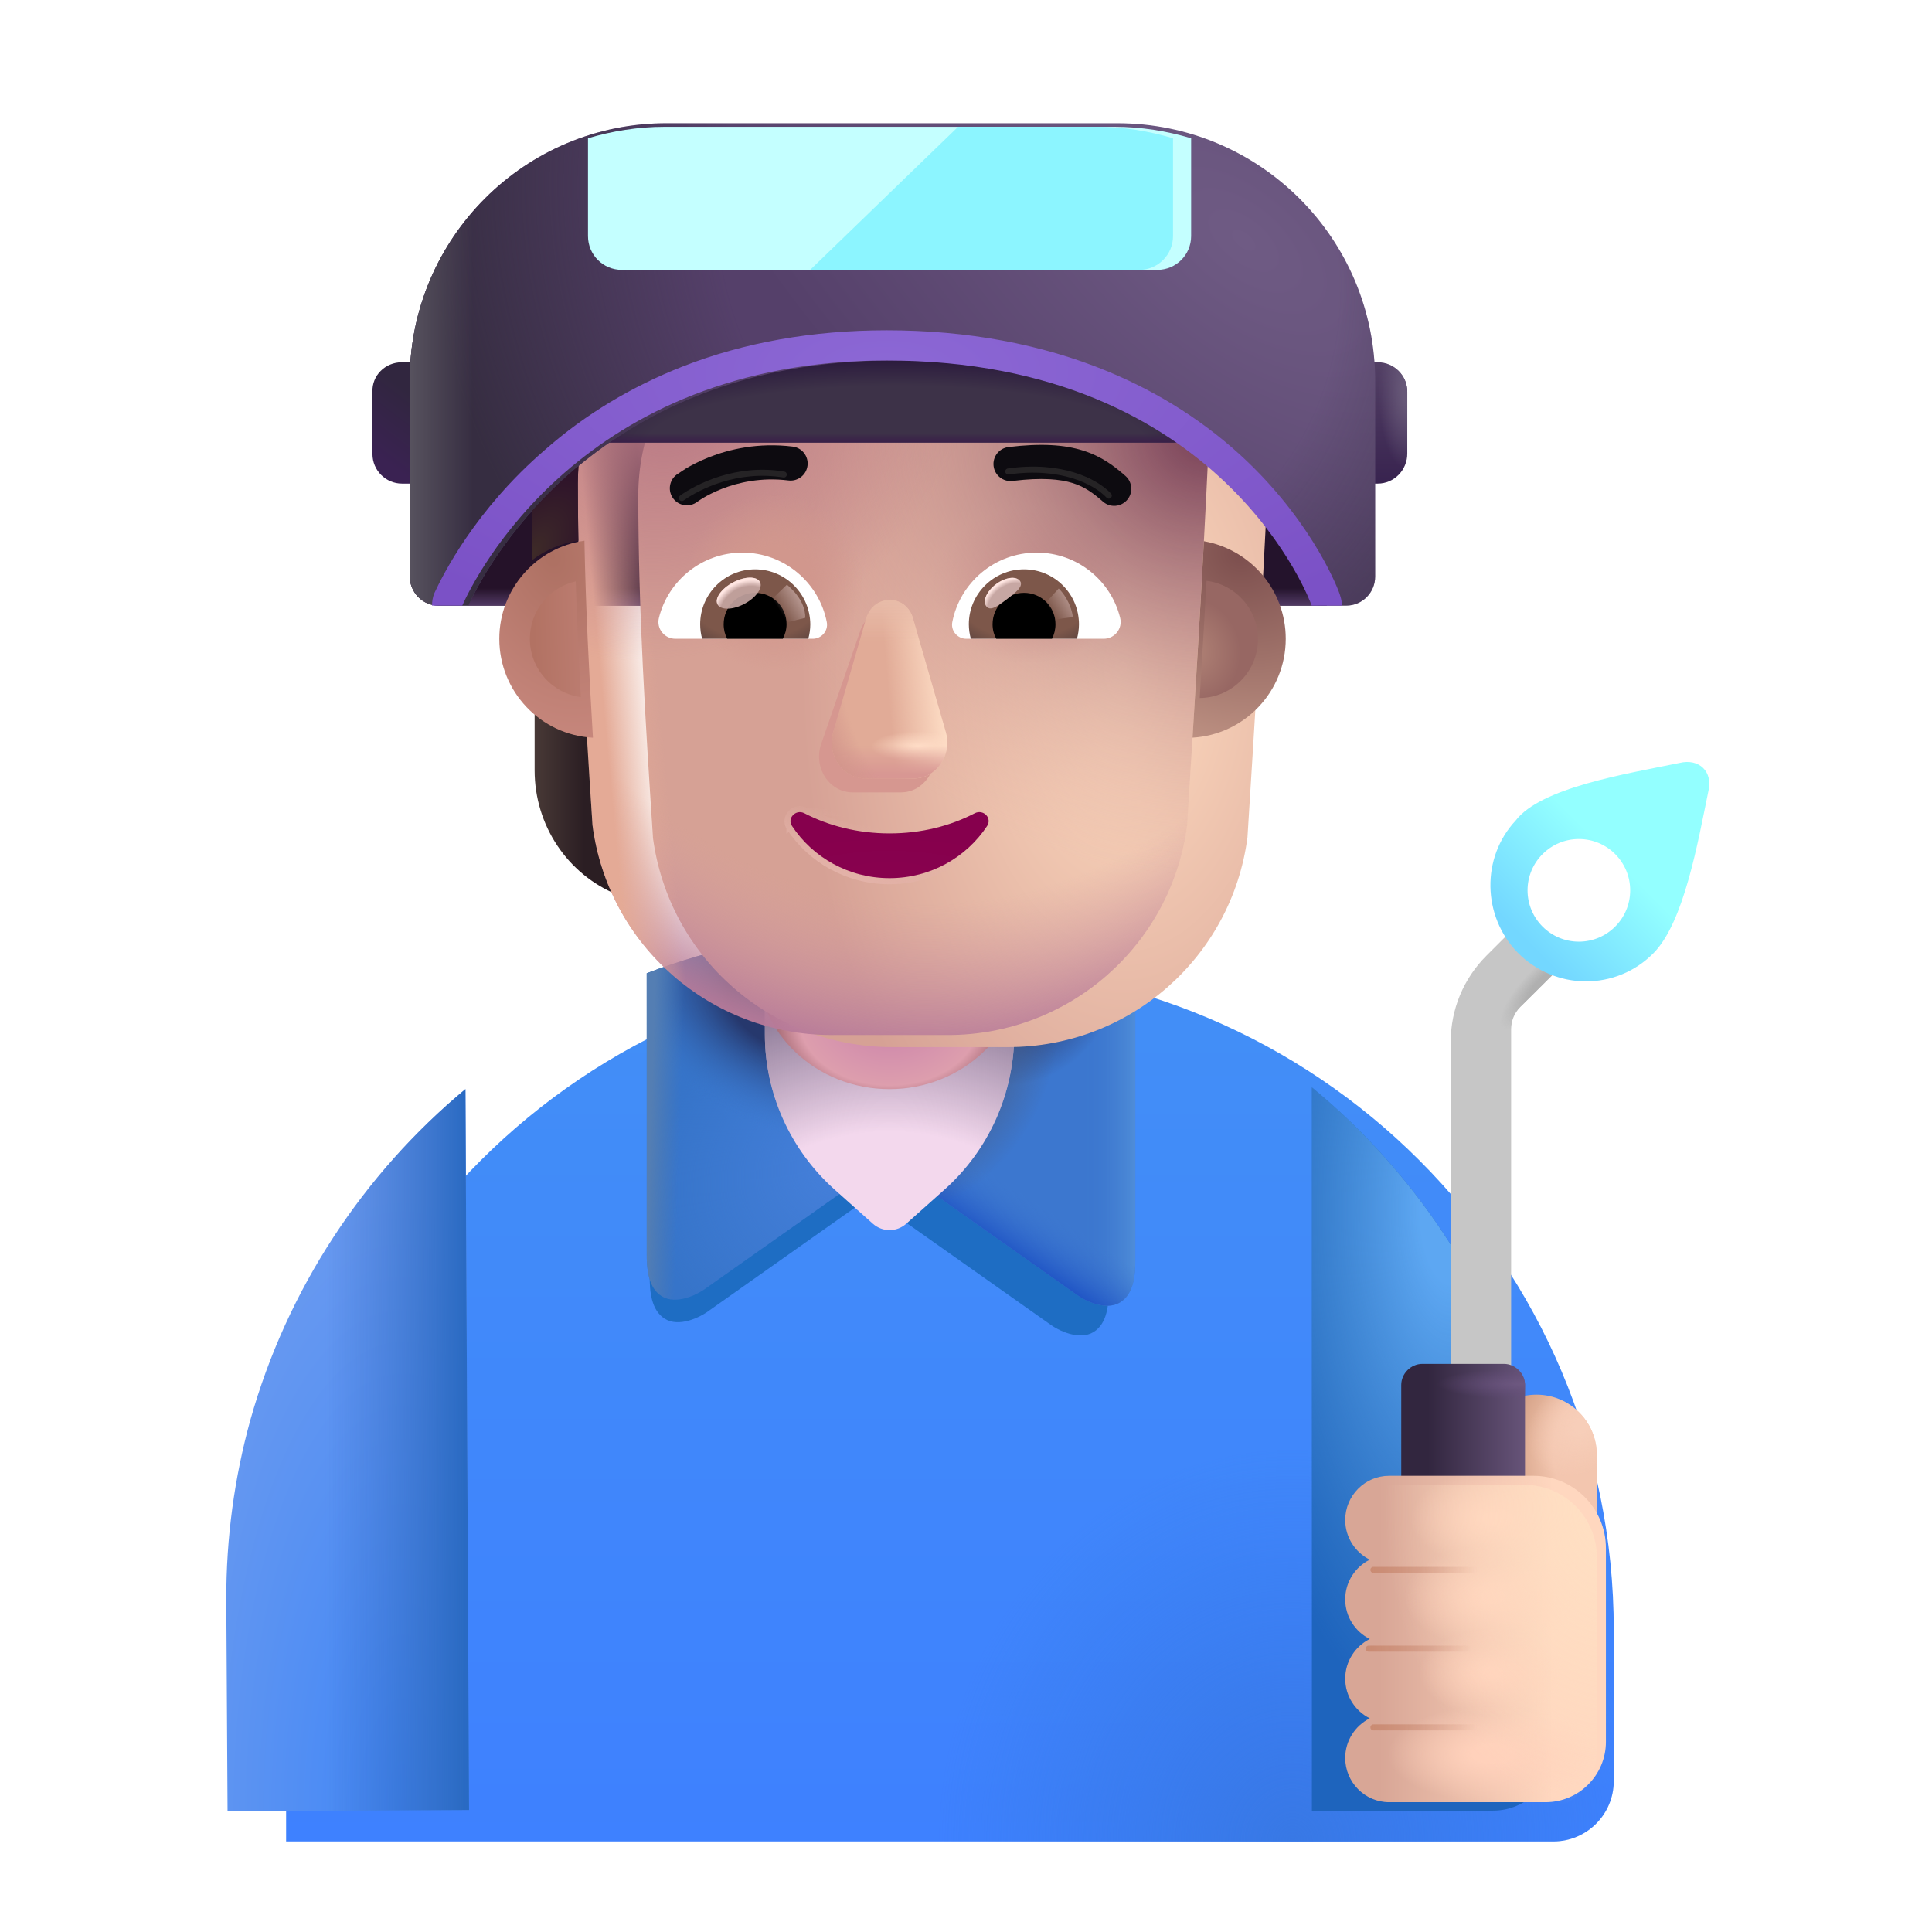 <svg fill="none" height="32" viewBox="0 0 32 32" width="32" xmlns="http://www.w3.org/2000/svg" xmlns:xlink="http://www.w3.org/1999/xlink"><filter id="a" color-interpolation-filters="sRGB" filterUnits="userSpaceOnUse" height="15" width="22.99" x="3.739" y="15.5"><feFlood flood-opacity="0" result="BackgroundImageFix"/><feBlend in="SourceGraphic" in2="BackgroundImageFix" mode="normal" result="shape"/><feColorMatrix in="SourceAlpha" result="hardAlpha" type="matrix" values="0 0 0 0 0 0 0 0 0 0 0 0 0 0 0 0 0 0 127 0"/><feOffset dx="1" dy=".5"/><feGaussianBlur stdDeviation="1"/><feComposite in2="hardAlpha" k2="-1" k3="1" operator="arithmetic"/><feColorMatrix type="matrix" values="0 0 0 0 0.212 0 0 0 0 0.431 0 0 0 0 0.631 0 0 0 1 0"/><feBlend in2="shape" mode="normal" result="effect1_innerShadow_4002_2032"/></filter><filter id="b" color-interpolation-filters="sRGB" filterUnits="userSpaceOnUse" height="8.119" width="5.492" x="9.76" y="14.781"><feFlood flood-opacity="0" result="BackgroundImageFix"/><feBlend in="SourceGraphic" in2="BackgroundImageFix" mode="normal" result="shape"/><feGaussianBlur result="effect1_foregroundBlur_4002_2032" stdDeviation=".5"/></filter><filter id="c" color-interpolation-filters="sRGB" filterUnits="userSpaceOnUse" height="8.113" width="5.492" x="13.872" y="15.006"><feFlood flood-opacity="0" result="BackgroundImageFix"/><feBlend in="SourceGraphic" in2="BackgroundImageFix" mode="normal" result="shape"/><feGaussianBlur result="effect1_foregroundBlur_4002_2032" stdDeviation=".5"/></filter><filter id="d" color-interpolation-filters="sRGB" filterUnits="userSpaceOnUse" height="6.219" width="3.592" x="10.712" y="15.408"><feFlood flood-opacity="0" result="BackgroundImageFix"/><feBlend in="SourceGraphic" in2="BackgroundImageFix" mode="normal" result="shape"/><feColorMatrix in="SourceAlpha" result="hardAlpha" type="matrix" values="0 0 0 0 0 0 0 0 0 0 0 0 0 0 0 0 0 0 127 0"/><feOffset dx="-.1" dy="-.1"/><feGaussianBlur stdDeviation=".15"/><feComposite in2="hardAlpha" k2="-1" k3="1" operator="arithmetic"/><feColorMatrix type="matrix" values="0 0 0 0 0.137 0 0 0 0 0.337 0 0 0 0 0.812 0 0 0 1 0"/><feBlend in2="shape" mode="normal" result="effect1_innerShadow_4002_2032"/></filter><filter id="e" color-interpolation-filters="sRGB" filterUnits="userSpaceOnUse" height="8.58" width="3.02" x="23.729" y="14.21"><feFlood flood-opacity="0" result="BackgroundImageFix"/><feBlend in="SourceGraphic" in2="BackgroundImageFix" mode="normal" result="shape"/><feColorMatrix in="SourceAlpha" result="hardAlpha" type="matrix" values="0 0 0 0 0 0 0 0 0 0 0 0 0 0 0 0 0 0 127 0"/><feOffset dx=".3" dy=".2"/><feGaussianBlur stdDeviation=".375"/><feComposite in2="hardAlpha" k2="-1" k3="1" operator="arithmetic"/><feColorMatrix type="matrix" values="0 0 0 0 0.506 0 0 0 0 0.502 0 0 0 0 0.529 0 0 0 1 0"/><feBlend in2="shape" mode="normal" result="effect1_innerShadow_4002_2032"/></filter><filter id="f" color-interpolation-filters="sRGB" filterUnits="userSpaceOnUse" height="3.685" width="3.675" x="24.636" y="12.621"><feFlood flood-opacity="0" result="BackgroundImageFix"/><feBlend in="SourceGraphic" in2="BackgroundImageFix" mode="normal" result="shape"/><feColorMatrix in="SourceAlpha" result="hardAlpha" type="matrix" values="0 0 0 0 0 0 0 0 0 0 0 0 0 0 0 0 0 0 127 0"/><feOffset dx=".05" dy="-.05"/><feGaussianBlur stdDeviation=".05"/><feComposite in2="hardAlpha" k2="-1" k3="1" operator="arithmetic"/><feColorMatrix type="matrix" values="0 0 0 0 0.447 0 0 0 0 0.871 0 0 0 0 1 0 0 0 1 0"/><feBlend in2="shape" mode="normal" result="effect1_innerShadow_4002_2032"/></filter><filter id="g" color-interpolation-filters="sRGB" filterUnits="userSpaceOnUse" height="5.556" width="4.468" x="22.131" y="24.444"><feFlood flood-opacity="0" result="BackgroundImageFix"/><feBlend in="SourceGraphic" in2="BackgroundImageFix" mode="normal" result="shape"/><feColorMatrix in="SourceAlpha" result="hardAlpha" type="matrix" values="0 0 0 0 0 0 0 0 0 0 0 0 0 0 0 0 0 0 127 0"/><feOffset dx=".15" dy="-.15"/><feGaussianBlur stdDeviation=".5"/><feComposite in2="hardAlpha" k2="-1" k3="1" operator="arithmetic"/><feColorMatrix type="matrix" values="0 0 0 0 0.729 0 0 0 0 0.51 0 0 0 0 0.604 0 0 0 1 0"/><feBlend in2="shape" mode="normal" result="effect1_innerShadow_4002_2032"/></filter><filter id="h" color-interpolation-filters="sRGB" filterUnits="userSpaceOnUse" height=".3" width="2.097" x="22.598" y="25.852"><feFlood flood-opacity="0" result="BackgroundImageFix"/><feBlend in="SourceGraphic" in2="BackgroundImageFix" mode="normal" result="shape"/><feGaussianBlur result="effect1_foregroundBlur_4002_2032" stdDeviation=".05"/></filter><filter id="i" color-interpolation-filters="sRGB" filterUnits="userSpaceOnUse" height=".3" width="2.097" x="22.52" y="27.157"><feFlood flood-opacity="0" result="BackgroundImageFix"/><feBlend in="SourceGraphic" in2="BackgroundImageFix" mode="normal" result="shape"/><feGaussianBlur result="effect1_foregroundBlur_4002_2032" stdDeviation=".05"/></filter><filter id="j" color-interpolation-filters="sRGB" filterUnits="userSpaceOnUse" height=".3" width="2.097" x="22.598" y="28.461"><feFlood flood-opacity="0" result="BackgroundImageFix"/><feBlend in="SourceGraphic" in2="BackgroundImageFix" mode="normal" result="shape"/><feGaussianBlur result="effect1_foregroundBlur_4002_2032" stdDeviation=".05"/></filter><filter id="k" color-interpolation-filters="sRGB" filterUnits="userSpaceOnUse" height="12.784" width="11.421" x="9.571" y="4.559"><feFlood flood-opacity="0" result="BackgroundImageFix"/><feBlend in="SourceGraphic" in2="BackgroundImageFix" mode="normal" result="shape"/><feColorMatrix in="SourceAlpha" result="hardAlpha" type="matrix" values="0 0 0 0 0 0 0 0 0 0 0 0 0 0 0 0 0 0 127 0"/><feOffset dx="1"/><feGaussianBlur stdDeviation=".7"/><feComposite in2="hardAlpha" k2="-1" k3="1" operator="arithmetic"/><feColorMatrix type="matrix" values="0 0 0 0 0.914 0 0 0 0 0.686 0 0 0 0 0.592 0 0 0 1 0"/><feBlend in2="shape" mode="normal" result="effect1_innerShadow_4002_2032"/><feColorMatrix in="SourceAlpha" result="hardAlpha" type="matrix" values="0 0 0 0 0 0 0 0 0 0 0 0 0 0 0 0 0 0 127 0"/><feOffset dy=".2"/><feGaussianBlur stdDeviation=".375"/><feComposite in2="hardAlpha" k2="-1" k3="1" operator="arithmetic"/><feColorMatrix type="matrix" values="0 0 0 0 0.78 0 0 0 0 0.569 0 0 0 0 0.486 0 0 0 1 0"/><feBlend in2="effect1_innerShadow_4002_2032" mode="normal" result="effect2_innerShadow_4002_2032"/></filter><filter id="l" color-interpolation-filters="sRGB" filterUnits="userSpaceOnUse" height="4.957" width="3.914" x="12.565" y="9.167"><feFlood flood-opacity="0" result="BackgroundImageFix"/><feBlend in="SourceGraphic" in2="BackgroundImageFix" mode="normal" result="shape"/><feGaussianBlur result="effect1_foregroundBlur_4002_2032" stdDeviation=".5"/></filter><filter id="m" color-interpolation-filters="sRGB" filterUnits="userSpaceOnUse" height="3.357" width="2.314" x="13.577" y="9.737"><feFlood flood-opacity="0" result="BackgroundImageFix"/><feBlend in="SourceGraphic" in2="BackgroundImageFix" mode="normal" result="shape"/><feGaussianBlur result="effect1_foregroundBlur_4002_2032" stdDeviation=".1"/></filter><filter id="n" color-interpolation-filters="sRGB" filterUnits="userSpaceOnUse" height="1.494" width="3.682" x="12.893" y="13.251"><feFlood flood-opacity="0" result="BackgroundImageFix"/><feBlend in="SourceGraphic" in2="BackgroundImageFix" mode="normal" result="shape"/><feGaussianBlur result="effect1_foregroundBlur_4002_2032" stdDeviation=".05"/></filter><filter id="o" color-interpolation-filters="sRGB" filterUnits="userSpaceOnUse" height="1.21" width="2.383" x="16.354" y="7.368"><feFlood flood-opacity="0" result="BackgroundImageFix"/><feBlend in="SourceGraphic" in2="BackgroundImageFix" mode="normal" result="shape"/><feColorMatrix in="SourceAlpha" result="hardAlpha" type="matrix" values="0 0 0 0 0 0 0 0 0 0 0 0 0 0 0 0 0 0 127 0"/><feOffset dx=".1" dy="-.2"/><feGaussianBlur stdDeviation=".125"/><feComposite in2="hardAlpha" k2="-1" k3="1" operator="arithmetic"/><feColorMatrix type="matrix" values="0 0 0 0 0.114 0 0 0 0 0.078 0 0 0 0 0.094 0 0 0 1 0"/><feBlend in2="shape" mode="normal" result="effect1_innerShadow_4002_2032"/></filter><filter id="p" color-interpolation-filters="sRGB" filterUnits="userSpaceOnUse" height="1.195" width="2.383" x="10.994" y="7.376"><feFlood flood-opacity="0" result="BackgroundImageFix"/><feBlend in="SourceGraphic" in2="BackgroundImageFix" mode="normal" result="shape"/><feColorMatrix in="SourceAlpha" result="hardAlpha" type="matrix" values="0 0 0 0 0 0 0 0 0 0 0 0 0 0 0 0 0 0 127 0"/><feOffset dx=".1" dy="-.2"/><feGaussianBlur stdDeviation=".125"/><feComposite in2="hardAlpha" k2="-1" k3="1" operator="arithmetic"/><feColorMatrix type="matrix" values="0 0 0 0 0.114 0 0 0 0 0.078 0 0 0 0 0.094 0 0 0 1 0"/><feBlend in2="shape" mode="normal" result="effect1_innerShadow_4002_2032"/></filter><filter id="q" color-interpolation-filters="sRGB" filterUnits="userSpaceOnUse" height=".706" width=".798" x="16.212" y="9.47"><feFlood flood-opacity="0" result="BackgroundImageFix"/><feBlend in="SourceGraphic" in2="BackgroundImageFix" mode="normal" result="shape"/><feGaussianBlur result="effect1_foregroundBlur_4002_2032" stdDeviation=".05"/></filter><filter id="r" color-interpolation-filters="sRGB" filterUnits="userSpaceOnUse" height=".923" width=".901" x="17.07" y="9.549"><feFlood flood-opacity="0" result="BackgroundImageFix"/><feBlend in="SourceGraphic" in2="BackgroundImageFix" mode="normal" result="shape"/><feGaussianBlur result="effect1_foregroundBlur_4002_2032" stdDeviation=".1"/></filter><filter id="s" color-interpolation-filters="sRGB" filterUnits="userSpaceOnUse" height="1.053" width=".998" x="12.54" y="9.484"><feFlood flood-opacity="0" result="BackgroundImageFix"/><feBlend in="SourceGraphic" in2="BackgroundImageFix" mode="normal" result="shape"/><feGaussianBlur result="effect1_foregroundBlur_4002_2032" stdDeviation=".1"/></filter><filter id="t" color-interpolation-filters="sRGB" filterUnits="userSpaceOnUse" height=".714" width=".927" x="11.769" y="9.462"><feFlood flood-opacity="0" result="BackgroundImageFix"/><feBlend in="SourceGraphic" in2="BackgroundImageFix" mode="normal" result="shape"/><feGaussianBlur result="effect1_foregroundBlur_4002_2032" stdDeviation=".05"/></filter><filter id="u" color-interpolation-filters="sRGB" filterUnits="userSpaceOnUse" height="3.263" width="1.651" x="8.171" y="8.956"><feFlood flood-opacity="0" result="BackgroundImageFix"/><feBlend in="SourceGraphic" in2="BackgroundImageFix" mode="normal" result="shape"/><feColorMatrix in="SourceAlpha" result="hardAlpha" type="matrix" values="0 0 0 0 0 0 0 0 0 0 0 0 0 0 0 0 0 0 127 0"/><feOffset dx=".1"/><feGaussianBlur stdDeviation=".1"/><feComposite in2="hardAlpha" k2="-1" k3="1" operator="arithmetic"/><feColorMatrix type="matrix" values="0 0 0 0 0.855 0 0 0 0 0.639 0 0 0 0 0.576 0 0 0 1 0"/><feBlend in2="shape" mode="normal" result="effect1_innerShadow_4002_2032"/></filter><filter id="v" color-interpolation-filters="sRGB" filterUnits="userSpaceOnUse" height="2.416" width="1.345" x="8.526" y="9.379"><feFlood flood-opacity="0" result="BackgroundImageFix"/><feBlend in="SourceGraphic" in2="BackgroundImageFix" mode="normal" result="shape"/><feGaussianBlur result="effect1_foregroundBlur_4002_2032" stdDeviation=".125"/></filter><filter id="w" color-interpolation-filters="sRGB" filterUnits="userSpaceOnUse" height="2.441" width="1.465" x="19.621" y="9.371"><feFlood flood-opacity="0" result="BackgroundImageFix"/><feBlend in="SourceGraphic" in2="BackgroundImageFix" mode="normal" result="shape"/><feGaussianBlur result="effect1_foregroundBlur_4002_2032" stdDeviation=".125"/></filter><filter id="x" color-interpolation-filters="sRGB" filterUnits="userSpaceOnUse" height=".818" width="2.088" x="11.094" y="7.631"><feFlood flood-opacity="0" result="BackgroundImageFix"/><feBlend in="SourceGraphic" in2="BackgroundImageFix" mode="normal" result="shape"/><feGaussianBlur result="effect1_foregroundBlur_4002_2032" stdDeviation=".075"/></filter><filter id="y" color-interpolation-filters="sRGB" filterUnits="userSpaceOnUse" height=".83" width="2.065" x="16.499" y="7.579"><feFlood flood-opacity="0" result="BackgroundImageFix"/><feBlend in="SourceGraphic" in2="BackgroundImageFix" mode="normal" result="shape"/><feGaussianBlur result="effect1_foregroundBlur_4002_2032" stdDeviation=".075"/></filter><filter id="z" color-interpolation-filters="sRGB" filterUnits="userSpaceOnUse" height="4.76" width="15.17" x="7.155" y="5.371"><feFlood flood-opacity="0" result="BackgroundImageFix"/><feBlend in="SourceGraphic" in2="BackgroundImageFix" mode="normal" result="shape"/><feColorMatrix in="SourceAlpha" result="hardAlpha" type="matrix" values="0 0 0 0 0 0 0 0 0 0 0 0 0 0 0 0 0 0 127 0"/><feOffset dx="-.1" dy=".1"/><feGaussianBlur stdDeviation=".125"/><feComposite in2="hardAlpha" k2="-1" k3="1" operator="arithmetic"/><feColorMatrix type="matrix" values="0 0 0 0 0.588 0 0 0 0 0.475 0 0 0 0 0.827 0 0 0 1 0"/><feBlend in2="shape" mode="normal" result="effect1_innerShadow_4002_2032"/><feColorMatrix in="SourceAlpha" result="hardAlpha" type="matrix" values="0 0 0 0 0 0 0 0 0 0 0 0 0 0 0 0 0 0 127 0"/><feOffset dy="-.1"/><feGaussianBlur stdDeviation=".125"/><feComposite in2="hardAlpha" k2="-1" k3="1" operator="arithmetic"/><feColorMatrix type="matrix" values="0 0 0 0 0.424 0 0 0 0 0.329 0 0 0 0 0.627 0 0 0 1 0"/><feBlend in2="effect1_innerShadow_4002_2032" mode="normal" result="effect2_innerShadow_4002_2032"/></filter><filter id="A" color-interpolation-filters="sRGB" filterUnits="userSpaceOnUse" height="2.47" width="9.99" x="9.739" y="2"><feFlood flood-opacity="0" result="BackgroundImageFix"/><feBlend in="SourceGraphic" in2="BackgroundImageFix" mode="normal" result="shape"/><feColorMatrix in="SourceAlpha" result="hardAlpha" type="matrix" values="0 0 0 0 0 0 0 0 0 0 0 0 0 0 0 0 0 0 127 0"/><feOffset dy=".1"/><feGaussianBlur stdDeviation=".375"/><feComposite in2="hardAlpha" k2="-1" k3="1" operator="arithmetic"/><feColorMatrix type="matrix" values="0 0 0 0 0.671 0 0 0 0 0.843 0 0 0 0 0.835 0 0 0 1 0"/><feBlend in2="shape" mode="normal" result="effect1_innerShadow_4002_2032"/></filter><filter id="B" color-interpolation-filters="sRGB" filterUnits="userSpaceOnUse" height="2.47" width="6.31" x="13.419" y="2"><feFlood flood-opacity="0" result="BackgroundImageFix"/><feBlend in="SourceGraphic" in2="BackgroundImageFix" mode="normal" result="shape"/><feColorMatrix in="SourceAlpha" result="hardAlpha" type="matrix" values="0 0 0 0 0 0 0 0 0 0 0 0 0 0 0 0 0 0 127 0"/><feOffset dx="-.3" dy=".1"/><feGaussianBlur stdDeviation=".375"/><feComposite in2="hardAlpha" k2="-1" k3="1" operator="arithmetic"/><feColorMatrix type="matrix" values="0 0 0 0 0.553 0 0 0 0 0.89 0 0 0 0 0.925 0 0 0 1 0"/><feBlend in2="shape" mode="normal" result="effect1_innerShadow_4002_2032"/></filter><linearGradient id="C" gradientUnits="userSpaceOnUse" x1="6.356" x2="7.059" y1="7.633" y2="6.703"><stop offset="0" stop-color="#3a2252"/><stop offset="1" stop-color="#31263f"/></linearGradient><linearGradient id="D" gradientUnits="userSpaceOnUse" x1="22.462" x2="22.462" y1="6" y2="8.01"><stop offset="0" stop-color="#534065"/><stop offset="1" stop-color="#38234f"/></linearGradient><radialGradient id="E" cx="0" cy="0" gradientTransform="matrix(0 1.312 -.477 0 23.309 6.469)" gradientUnits="userSpaceOnUse" r="1"><stop offset=".167" stop-color="#675878"/><stop offset="1" stop-color="#675878" stop-opacity="0"/></radialGradient><linearGradient id="F" gradientUnits="userSpaceOnUse" x1="14.735" x2="14.735" y1="16.438" y2="30.563"><stop offset="0" stop-color="#428ef7"/><stop offset="1" stop-color="#3e80ff"/></linearGradient><radialGradient id="G" cx="0" cy="0" gradientTransform="matrix(0 -6.5 5.875 0 20.418 30)" gradientUnits="userSpaceOnUse" r="1"><stop offset="0" stop-color="#3878e5"/><stop offset="1" stop-color="#3578e5" stop-opacity="0"/></radialGradient><radialGradient id="H" cx="0" cy="0" gradientTransform="matrix(-2.591 2.368 -1.925 -2.106 14.136 19.259)" gradientUnits="userSpaceOnUse" r="1"><stop offset="0" stop-color="#4680db"/><stop offset="1" stop-color="#4680db" stop-opacity="0"/></radialGradient><radialGradient id="I" cx="0" cy="0" gradientTransform="matrix(-.875 1.724 -2.878 -1.461 13.106 16.844)" gradientUnits="userSpaceOnUse" r="1"><stop offset=".316" stop-color="#26386d"/><stop offset="1" stop-color="#3877cc" stop-opacity="0"/></radialGradient><linearGradient id="J" gradientUnits="userSpaceOnUse" x1="10.637" x2="11.379" y1="18.219" y2="18.242"><stop offset=".344" stop-color="#547eb3"/><stop offset="1" stop-color="#4d79b0" stop-opacity="0"/></linearGradient><linearGradient id="K" gradientUnits="userSpaceOnUse" x1="18.805" x2="18.012" y1="18.937" y2="18.937"><stop offset="0" stop-color="#4f8dd8"/><stop offset="1" stop-color="#3d78d0" stop-opacity="0"/></linearGradient><linearGradient id="L" gradientUnits="userSpaceOnUse" x1="16.746" x2="17.254" y1="20.766" y2="19.984"><stop offset="0" stop-color="#1f54c5"/><stop offset="1" stop-color="#3d78d0" stop-opacity="0"/></linearGradient><radialGradient id="M" cx="0" cy="0" gradientTransform="matrix(0 1.944 -1.86 0 16.66 16.037)" gradientUnits="userSpaceOnUse" r="1"><stop offset=".368" stop-color="#2a3765"/><stop offset="1" stop-color="#2a3765" stop-opacity="0"/></radialGradient><radialGradient id="N" cx="0" cy="0" gradientTransform="matrix(-.947 2.475 -1.659 -.635 15.664 17.448)" gradientUnits="userSpaceOnUse" r="1"><stop offset=".307" stop-color="#465e8a"/><stop offset="1" stop-color="#465e8a" stop-opacity="0"/></radialGradient><linearGradient id="O" gradientUnits="userSpaceOnUse" x1="8.242" x2="21.651" y1="9.948" y2="9.948"><stop offset=".006" stop-color="#251229"/><stop offset="1" stop-color="#24132c"/></linearGradient><linearGradient id="P" gradientUnits="userSpaceOnUse" x1="17.985" x2="17.985" y1="10.031" y2="9.742"><stop offset="0" stop-color="#513a64"/><stop offset="1" stop-color="#513a64" stop-opacity="0"/></linearGradient><radialGradient id="Q" cx="0" cy="0" gradientTransform="matrix(0 -10.188 3.938 0 6.668 30)" gradientUnits="userSpaceOnUse" r="1"><stop offset="0" stop-color="#4086f6"/><stop offset="1" stop-color="#6899f0"/></radialGradient><linearGradient id="R" gradientUnits="userSpaceOnUse" x1="7.769" x2="5.387" y1="27.844" y2="27.844"><stop offset="0" stop-color="#2869c1"/><stop offset="1" stop-color="#3e6fc6" stop-opacity="0"/></linearGradient><radialGradient id="S" cx="0" cy="0" gradientTransform="matrix(0 8.625 -3.703 0 24.043 20.062)" gradientUnits="userSpaceOnUse" r="1"><stop offset=".141" stop-color="#5da7f2"/><stop offset="1" stop-color="#4f94d3" stop-opacity="0"/></radialGradient><radialGradient id="T" cx="0" cy="0" gradientTransform="matrix(0 -5.766 6.853 0 14.734 21.438)" gradientUnits="userSpaceOnUse" r="1"><stop offset=".469" stop-color="#655676" stop-opacity="0"/><stop offset="1" stop-color="#655676"/></radialGradient><radialGradient id="U" cx="0" cy="0" gradientTransform="matrix(0 1.556 -2.112 0 14.734 16.875)" gradientUnits="userSpaceOnUse" r="1"><stop offset=".181" stop-color="#cf89ac"/><stop offset=".707" stop-color="#dd9ead"/><stop offset="1" stop-color="#8d535a"/></radialGradient><radialGradient id="V" cx="0" cy="0" gradientTransform="matrix(-2.208 1.057 -1.037 -2.166 27.004 24.057)" gradientUnits="userSpaceOnUse" r="1"><stop offset=".524" stop-color="#f3c6af"/><stop offset=".956" stop-color="#c79175"/></radialGradient><radialGradient id="W" cx="0" cy="0" gradientTransform="matrix(.788 -.6 .46 .604 26.205 23.598)" gradientUnits="userSpaceOnUse" r="1"><stop offset=".132" stop-color="#f7ceb9"/><stop offset="1" stop-color="#f7ceb9" stop-opacity="0"/></radialGradient><radialGradient id="X" cx="0" cy="0" gradientTransform="matrix(.703 -.703 .228 .228 25.285 16.109)" gradientUnits="userSpaceOnUse" r="1"><stop offset=".383" stop-color="#b0b0b0"/><stop offset="1" stop-color="#b0b0b0" stop-opacity="0"/></radialGradient><linearGradient id="Y" gradientUnits="userSpaceOnUse" x1="25.259" x2="23.652" y1="24.265" y2="24.265"><stop offset="0" stop-color="#675479"/><stop offset="1" stop-color="#32263f"/></linearGradient><radialGradient id="Z" cx="0" cy="0" gradientTransform="matrix(-1.458 0 0 -.258 25.259 22.922)" gradientUnits="userSpaceOnUse" r="1"><stop offset="0" stop-color="#6e5981"/><stop offset="1" stop-color="#624b78" stop-opacity="0"/></radialGradient><linearGradient id="aa" gradientUnits="userSpaceOnUse" x1="25.442" x2="26.863" y1="15.852" y2="14.43"><stop offset="0" stop-color="#73d7ff"/><stop offset="1" stop-color="#93ffff"/></linearGradient><linearGradient id="ab" gradientUnits="userSpaceOnUse" x1="26.159" x2="22.131" y1="28.063" y2="28.063"><stop offset=".146" stop-color="#ffd7bf"/><stop offset=".861" stop-color="#d8a696"/></linearGradient><radialGradient id="ac" cx="0" cy="0" gradientTransform="matrix(0 .802 -1.354 0 24.568 25.305)" gradientUnits="userSpaceOnUse" r="1"><stop offset=".106" stop-color="#ffd1bb"/><stop offset="1" stop-color="#ffd1bb" stop-opacity="0"/></radialGradient><linearGradient id="ad"><stop offset=".109" stop-color="#ffd1bb"/><stop offset="1" stop-color="#ffd1bb" stop-opacity="0"/></linearGradient><radialGradient id="ae" cx="0" cy="0" gradientTransform="matrix(0 .859 -1.452 0 24.568 26.599)" gradientUnits="userSpaceOnUse" r="1" xlink:href="#ad"/><radialGradient id="af" cx="0" cy="0" gradientTransform="matrix(0 .719 -1.214 0 24.568 27.849)" gradientUnits="userSpaceOnUse" r="1" xlink:href="#ad"/><radialGradient id="ag" cx="0" cy="0" gradientTransform="matrix(0 .799 -1.727 0 24.568 29.201)" gradientUnits="userSpaceOnUse" r="1"><stop offset=".186" stop-color="#ffd1bb"/><stop offset="1" stop-color="#ffd1bb" stop-opacity="0"/></radialGradient><radialGradient id="ah" cx="0" cy="0" gradientTransform="matrix(0 5.018 -3.724 0 26.663 24.983)" gradientUnits="userSpaceOnUse" r="1"><stop offset="0" stop-color="#ffe0c3"/><stop offset="1" stop-color="#ffe0c3" stop-opacity="0"/></radialGradient><linearGradient id="ai"><stop offset="0" stop-color="#ca8b73"/><stop offset="1" stop-color="#ca8b73" stop-opacity="0"/></linearGradient><linearGradient id="aj" gradientUnits="userSpaceOnUse" x1="22.748" x2="24.458" xlink:href="#ai" y1="26.08" y2="26.08"/><linearGradient id="ak" gradientUnits="userSpaceOnUse" x1="22.67" x2="24.38" xlink:href="#ai" y1="27.385" y2="27.385"/><linearGradient id="al" gradientUnits="userSpaceOnUse" x1="22.748" x2="24.458" xlink:href="#ai" y1="28.689" y2="28.689"/><radialGradient id="am" cx="0" cy="0" gradientTransform="matrix(.305 1.703 -1.856 .332 19.793 12.069)" gradientUnits="userSpaceOnUse" r="1"><stop offset=".229" stop-color="#493b3a"/><stop offset="1" stop-color="#2d1c2c"/></radialGradient><linearGradient id="an" gradientUnits="userSpaceOnUse" x1="8.854" x2="9.676" y1="12.655" y2="12.655"><stop offset="0" stop-color="#483936"/><stop offset="1" stop-color="#2b1e23"/></linearGradient><radialGradient id="ao" cx="0" cy="0" gradientTransform="matrix(-5.331 0 0 -9.43 17.597 10.851)" gradientUnits="userSpaceOnUse" r="1"><stop offset="0" stop-color="#ffdcc0"/><stop offset="1" stop-color="#d6a195"/></radialGradient><radialGradient id="ap" cx="0" cy="0" gradientTransform="matrix(0 12.719 -10.552 0 15.339 5.116)" gradientUnits="userSpaceOnUse" r="1"><stop offset=".774" stop-color="#d49da0" stop-opacity="0"/><stop offset=".973" stop-color="#b67999"/></radialGradient><radialGradient id="aq" cx="0" cy="0" gradientTransform="matrix(0 -1.281 1.594 0 17.043 9.71)" gradientUnits="userSpaceOnUse" r="1"><stop offset="0" stop-color="#dea69b"/><stop offset="1" stop-color="#dea69b" stop-opacity="0"/></radialGradient><radialGradient id="ar" cx="0" cy="0" gradientTransform="matrix(-.406 7.313 -7.85 -.436 20.012 7.178)" gradientUnits="userSpaceOnUse" r="1"><stop offset=".057" stop-color="#814b5f"/><stop offset="1" stop-color="#daa39b" stop-opacity="0"/></radialGradient><linearGradient id="as" gradientUnits="userSpaceOnUse" x1="9.571" x2="10.918" y1="11.616" y2="11.491"><stop offset=".305" stop-color="#e4aa96"/><stop offset="1" stop-color="#e4aa96" stop-opacity="0"/></linearGradient><radialGradient id="at" cx="0" cy="0" gradientTransform="matrix(1.219 3.906 -4.689 1.463 11.106 6.772)" gradientUnits="userSpaceOnUse" r="1"><stop offset="0" stop-color="#b97985"/><stop offset="1" stop-color="#b97985" stop-opacity="0"/></radialGradient><radialGradient id="au" cx="0" cy="0" gradientTransform="matrix(0 -1.469 1.469 0 12.824 9.647)" gradientUnits="userSpaceOnUse" r="1"><stop offset=".404" stop-color="#d1978d"/><stop offset="1" stop-color="#d1978d" stop-opacity="0"/></radialGradient><linearGradient id="av" gradientUnits="userSpaceOnUse" x1="15.691" x2="14.734" y1="11.616" y2="11.7"><stop offset="0" stop-color="#ffdfc7"/><stop offset="1" stop-color="#ffdfc7" stop-opacity="0"/></linearGradient><radialGradient id="aw" cx="0" cy="0" gradientTransform="matrix(0 .249 -.782 0 15.209 12.364)" gradientUnits="userSpaceOnUse" r="1"><stop offset="0" stop-color="#ffddc7"/><stop offset="1" stop-color="#ffddc7" stop-opacity="0"/></radialGradient><linearGradient id="ax" gradientUnits="userSpaceOnUse" x1="14.734" x2="14.734" y1="12.826" y2="12.352"><stop offset="0" stop-color="#d89793"/><stop offset="1" stop-color="#d89793" stop-opacity="0"/></linearGradient><radialGradient id="ay" cx="0" cy="0" gradientTransform="matrix(-1.551 .711 -1.143 -2.493 15.328 11.783)" gradientUnits="userSpaceOnUse" r="1"><stop offset=".714" stop-color="#d3968c" stop-opacity="0"/><stop offset="1" stop-color="#d3968c"/></radialGradient><linearGradient id="az" gradientUnits="userSpaceOnUse" x1="14.734" x2="14.734" y1="9.937" y2="10.625"><stop offset="0" stop-color="#e8bba8"/><stop offset="1" stop-color="#e8bba8" stop-opacity="0"/></linearGradient><linearGradient id="aA" gradientUnits="userSpaceOnUse" x1="13.508" x2="13.833" y1="14.302" y2="13.451"><stop offset="0" stop-color="#e3b2a8"/><stop offset="1" stop-color="#e3b2a8" stop-opacity="0"/></linearGradient><radialGradient id="aB" cx="0" cy="0" gradientTransform="matrix(0 -.735 2.957 0 14.734 14.46)" gradientUnits="userSpaceOnUse" r="1"><stop offset="0" stop-color="#88014e"/><stop offset="1" stop-color="#86004d"/></radialGradient><linearGradient id="aC"><stop offset=".802" stop-color="#7d574a"/><stop offset="1" stop-color="#694b43"/><stop offset="1" stop-color="#804d49"/><stop offset="1" stop-color="#664842"/></linearGradient><radialGradient id="aD" cx="0" cy="0" gradientTransform="matrix(0 .827 -1.316 0 16.959 9.917)" gradientUnits="userSpaceOnUse" r="1" xlink:href="#aC"/><linearGradient id="aE"><stop offset=".766" stop-color="#ffe6e2" stop-opacity="0"/><stop offset=".966" stop-color="#ffe6e2"/></linearGradient><radialGradient id="aF" cx="0" cy="0" gradientTransform="matrix(-.236 -.305 .42 -.326 16.726 10.002)" gradientUnits="userSpaceOnUse" r="1" xlink:href="#aE"/><linearGradient id="aG"><stop offset="0" stop-color="#b4948d"/><stop offset="1" stop-color="#b4948d" stop-opacity="0"/></linearGradient><linearGradient id="aH" gradientUnits="userSpaceOnUse" x1="17.752" x2="17.432" xlink:href="#aG" y1="9.972" y2="10.169"/><radialGradient id="aI" cx="0" cy="0" gradientTransform="matrix(0 .827 -1.316 0 12.509 9.917)" gradientUnits="userSpaceOnUse" r="1" xlink:href="#aC"/><linearGradient id="aJ" gradientUnits="userSpaceOnUse" x1="13.267" x2="12.947" xlink:href="#aG" y1="9.971" y2="10.169"/><radialGradient id="aK" cx="0" cy="0" gradientTransform="matrix(-.008 -.504 .606 -.009 12.217 10.14)" gradientUnits="userSpaceOnUse" r="1" xlink:href="#aE"/><radialGradient id="aL" cx="0" cy="0" gradientTransform="matrix(-1.481 3.156 -3.689 -1.731 20.524 9.198)" gradientUnits="userSpaceOnUse" r="1"><stop offset="0" stop-color="#7d4f4e"/><stop offset="1" stop-color="#c49888"/><stop offset="1" stop-color="#d5a89f"/></radialGradient><radialGradient id="aM" cx="0" cy="0" gradientTransform="matrix(.875 3.25 -2.189 .589 9.043 9.206)" gradientUnits="userSpaceOnUse" r="1"><stop offset="0" stop-color="#ad7062"/><stop offset="1" stop-color="#c8887e"/></radialGradient><linearGradient id="aN" gradientUnits="userSpaceOnUse" x1="9.621" x2="8.84" y1="10.505" y2="10.528"><stop offset="0" stop-color="#bb7c70"/><stop offset="1" stop-color="#b27263"/></linearGradient><radialGradient id="aO" cx="0" cy="0" gradientTransform="matrix(.82 -.203 .215 .869 19.699 10.794)" gradientUnits="userSpaceOnUse" r="1"><stop offset="0" stop-color="#b28477"/><stop offset="1" stop-color="#976763"/></radialGradient><radialGradient id="aP" cx="0" cy="0" gradientTransform="matrix(0 -1.4 6.13 0 14.849 7.33)" gradientUnits="userSpaceOnUse" r="1"><stop offset=".671" stop-color="#3d3248"/><stop offset="1" stop-color="#2a193d"/></radialGradient><linearGradient id="aQ" gradientUnits="userSpaceOnUse" x1="15.051" x2="15.051" y1="7.33" y2="7.174"><stop offset="0" stop-color="#391f48"/><stop offset="1" stop-color="#391f48" stop-opacity="0"/></linearGradient><radialGradient id="aR" cx="0" cy="0" gradientTransform="matrix(-3.937 4.781 -9.42 -7.757 20.591 3.969)" gradientUnits="userSpaceOnUse" r="1"><stop offset="0" stop-color="#6f5b84"/><stop offset="1" stop-color="#55406a"/></radialGradient><radialGradient id="aS" cx="0" cy="0" gradientTransform="matrix(-8 5.25 -5.993 -9.132 17.029 4.062)" gradientUnits="userSpaceOnUse" r="1"><stop offset=".512" stop-color="#362d41" stop-opacity="0"/><stop offset="1" stop-color="#362d41"/></radialGradient><linearGradient id="aT" gradientUnits="userSpaceOnUse" x1="6.787" x2="7.841" y1="7.125" y2="7.125"><stop offset="0" stop-color="#57525e"/><stop offset="1" stop-color="#57525e" stop-opacity="0"/></linearGradient><radialGradient id="aU" cx="0" cy="0" gradientTransform="matrix(0 4.719 -10.576 0 14.791 6.156)" gradientUnits="userSpaceOnUse" r="1"><stop offset="0" stop-color="#8c68d5"/><stop offset="1" stop-color="#7b51c6"/></radialGradient><radialGradient id="aV" cx="0" cy="0" gradientTransform="matrix(.767 -1.187 .585 .378 8.815 9.178)" gradientUnits="userSpaceOnUse" r="1"><stop offset="0" stop-color="#3e2b28"/><stop offset="1" stop-color="#2f142a"/></radialGradient><path d="m7.366 8.01h-.707c-.27 0-.49-.22-.49-.49v-1.03c-.01-.27.21-.49.49-.49h.707c.27 0 .49.22.49.49v1.02c0 .28-.22.5-.49.5z" fill="url(#C)"/><path d="m22.819 8.01h-.713c-.27 0-.49-.22-.49-.49v-1.03c-.01-.27.21-.49.49-.49h.713c.27 0 .49.22.49.49v1.02c0 .28-.22.5-.49.5z" fill="url(#D)"/><path d="m22.819 8.01h-.713c-.27 0-.49-.22-.49-.49v-1.03c-.01-.27.21-.49.49-.49h.713c.27 0 .49.22.49.49v1.02c0 .28-.22.5-.49.5z" fill="url(#E)"/><g filter="url(#a)"><path d="m14.739 15.5c-6.07 0-11 4.92-11 11v3.5h20.99c.552 0 1-.448 1-1v-2.5c0-6.08-4.92-11-10.99-11z" fill="url(#F)"/><path d="m14.739 15.5c-6.07 0-11 4.92-11 11v3.5h20.99c.552 0 1-.448 1-1v-2.5c0-6.08-4.92-11-10.99-11z" fill="url(#G)"/></g><g filter="url(#b)"><path d="m10.761 16.494v4.63c-.003.26.024.578.25.719.233.145.581-.018.742-.141l2.5-1.766v-4.156c-1.226.048-2.401.296-3.492.713z" fill="#1e6dc3"/></g><g filter="url(#c)"><path d="m18.364 16.768v4.575c.003.26-.023.578-.25.719-.233.145-.581-.018-.742-.141l-2.5-1.766v-4.149c1.228.063 2.403.328 3.492.762z" fill="#1e6dc3"/></g><g filter="url(#d)"><path d="m10.812 16.221v4.63c-.003.26.024.578.25.719.233.145.581-.018.742-.141l2.5-1.766v-4.156c-1.226.048-2.401.296-3.492.713z" fill="#3674c9"/><path d="m10.812 16.221v4.63c-.003.26.024.578.25.719.233.145.581-.018.742-.141l2.5-1.766v-4.156c-1.226.048-2.401.296-3.492.713z" fill="url(#H)"/><path d="m10.812 16.221v4.63c-.003.26.024.578.25.719.233.145.581-.018.742-.141l2.5-1.766v-4.156c-1.226.048-2.401.296-3.492.713z" fill="url(#I)"/><path d="m10.812 16.221v4.63c-.003.26.024.578.25.719.233.145.581-.018.742-.141l2.5-1.766v-4.156c-1.226.048-2.401.296-3.492.713z" fill="url(#J)"/></g><path d="m18.804 16.276v4.575c.003.26-.023.578-.25.719-.233.145-.581-.018-.742-.141l-2.5-1.766v-4.149c1.228.063 2.403.328 3.492.762z" fill="#3c77cf"/><path d="m18.804 16.276v4.575c.003.26-.023.578-.25.719-.233.145-.581-.018-.742-.141l-2.5-1.766v-4.149c1.228.063 2.403.328 3.492.762z" fill="url(#K)"/><path d="m18.804 16.276v4.575c.003.26-.023.578-.25.719-.233.145-.581-.018-.742-.141l-2.5-1.766v-4.149c1.228.063 2.403.328 3.492.762z" fill="url(#L)"/><path d="m18.804 16.276v4.575c.003.26-.023.578-.25.719-.233.145-.581-.018-.742-.141l-2.5-1.766v-4.149c1.228.063 2.403.328 3.492.762z" fill="url(#M)"/><path d="m18.804 16.276v4.575c.003.26-.023.578-.25.719-.233.145-.581-.018-.742-.141l-2.5-1.766v-4.149c1.228.063 2.403.328 3.492.762z" fill="url(#N)"/><path d="m21.974 6.741h-14.23v3.29h14.23z" fill="url(#O)"/><path d="m21.974 6.741h-14.23v3.29h14.23z" fill="url(#P)"/><path d="m3.769 30 4-.02-.06-11.941c-1.69 1.405-2.952 3.307-3.563 5.483-.262.948-.401 1.947-.398 2.978z" fill="url(#Q)"/><path d="m3.769 30 4-.02-.06-11.941c-1.69 1.405-2.952 3.307-3.563 5.483-.262.948-.401 1.947-.398 2.978z" fill="url(#R)"/><path d="m21.729 18.01v11.98h3c.552 0 1-.448 1-1v-2.5c0-3.41-1.55-6.46-4-8.48z" fill="#1e64bd"/><path d="m21.729 18.01v11.98h3c.552 0 1-.448 1-1v-2.5c0-3.41-1.55-6.46-4-8.48z" fill="url(#S)"/><path d="m15.659 19.69-.65.58c-.16.14-.39.14-.55 0l-.65-.58c-.72-.65-1.14-1.58-1.14-2.55v-3.09c.01-1.13.93-2.05 2.07-2.05s2.06.92 2.06 2.06v3.09c-.01.97-.42 1.89-1.14 2.54z" fill="#f3d8ed"/><path d="m15.659 19.69-.65.58c-.16.14-.39.14-.55 0l-.65-.58c-.72-.65-1.14-1.58-1.14-2.55v-3.09c.01-1.13.93-2.05 2.07-2.05s2.06.92 2.06 2.06v3.09c-.01.97-.42 1.89-1.14 2.54z" fill="url(#T)"/><path d="m14.734 18.039c-1.216 0-2.198-.93-2.198-2.083v-2.589c0-1.143.982-2.073 2.198-2.073 1.216 0 2.198.93 2.198 2.083v2.589c-.011 1.143-.992 2.073-2.198 2.073z" fill="url(#U)"/><path d="m25.449 23.1c.55 0 1 .45 1 1v2.29h-2v-2.29c0-.55.45-1 1-1z" fill="url(#V)"/><path d="m25.449 23.1c.55 0 1 .45 1 1v2.29h-2v-2.29c0-.55.45-1 1-1z" fill="url(#W)"/><g filter="url(#e)"><path d="m26.449 14.92-.71-.71-1.42 1.42c-.38.38-.59.89-.59 1.42v5.54h1v-5.74c0-.14.05-.27.15-.37z" fill="#c6c6c6"/><path d="m26.449 14.92-.71-.71-1.42 1.42c-.38.38-.59.89-.59 1.42v5.54h1v-5.74c0-.14.05-.27.15-.37z" fill="url(#X)"/></g><path d="m25.259 25.94h-2.05v-3c0-.19.16-.35.35-.35h1.35c.19 0 .35.16.35.35z" fill="url(#Y)"/><path d="m25.259 25.94h-2.05v-3c0-.19.16-.35.35-.35h1.35c.19 0 .35.16.35.35z" fill="url(#Z)"/><g filter="url(#f)"><path d="m28.245 13.16c.082-.327-.151-.554-.478-.473-.878.18-2.296.406-2.714.955-.571.612-.551 1.581.031 2.183.622.633 1.633.643 2.255.01.504-.512.733-1.836.906-2.676z" fill="url(#aa)"/></g><path d="m26.151 15.597c.469 0 .85-.381.85-.85 0-.469-.381-.85-.85-.85-.469 0-.85.381-.85.85 0 .469.381.85.85.85z" fill="#fff"/><g filter="url(#g)"><path d="m22.131 25.326c0-.401.325-.732.727-.732h2.391c.663 0 1.2.537 1.2 1.2v3.206c0 .552-.448 1-1 1h-2.591c-.401 0-.727-.331-.727-.732 0-.287.166-.537.407-.657-.241-.12-.407-.37-.407-.657 0-.287.166-.537.407-.657-.241-.12-.407-.37-.407-.657s.166-.537.407-.657c-.241-.12-.407-.37-.407-.657z" fill="url(#ab)"/><path d="m22.131 25.326c0-.401.325-.732.727-.732h2.391c.663 0 1.2.537 1.2 1.2v3.206c0 .552-.448 1-1 1h-2.591c-.401 0-.727-.331-.727-.732 0-.287.166-.537.407-.657-.241-.12-.407-.37-.407-.657 0-.287.166-.537.407-.657-.241-.12-.407-.37-.407-.657s.166-.537.407-.657c-.241-.12-.407-.37-.407-.657z" fill="url(#ac)"/><path d="m22.131 25.326c0-.401.325-.732.727-.732h2.391c.663 0 1.2.537 1.2 1.2v3.206c0 .552-.448 1-1 1h-2.591c-.401 0-.727-.331-.727-.732 0-.287.166-.537.407-.657-.241-.12-.407-.37-.407-.657 0-.287.166-.537.407-.657-.241-.12-.407-.37-.407-.657s.166-.537.407-.657c-.241-.12-.407-.37-.407-.657z" fill="url(#ae)"/><path d="m22.131 25.326c0-.401.325-.732.727-.732h2.391c.663 0 1.2.537 1.2 1.2v3.206c0 .552-.448 1-1 1h-2.591c-.401 0-.727-.331-.727-.732 0-.287.166-.537.407-.657-.241-.12-.407-.37-.407-.657 0-.287.166-.537.407-.657-.241-.12-.407-.37-.407-.657s.166-.537.407-.657c-.241-.12-.407-.37-.407-.657z" fill="url(#af)"/><path d="m22.131 25.326c0-.401.325-.732.727-.732h2.391c.663 0 1.2.537 1.2 1.2v3.206c0 .552-.448 1-1 1h-2.591c-.401 0-.727-.331-.727-.732 0-.287.166-.537.407-.657-.241-.12-.407-.37-.407-.657 0-.287.166-.537.407-.657-.241-.12-.407-.37-.407-.657s.166-.537.407-.657c-.241-.12-.407-.37-.407-.657z" fill="url(#ag)"/></g><path d="m22.131 25.326c0-.401.325-.732.727-.732h2.391c.663 0 1.2.537 1.2 1.2v3.206c0 .552-.448 1-1 1h-2.591c-.401 0-.727-.331-.727-.732 0-.287.166-.537.407-.657-.241-.12-.407-.37-.407-.657 0-.287.166-.537.407-.657-.241-.12-.407-.37-.407-.657s.166-.537.407-.657c-.241-.12-.407-.37-.407-.657z" fill="url(#ah)"/><g filter="url(#h)"><path d="m22.748 26.002h1.797" stroke="url(#aj)" stroke-linecap="round" stroke-width=".1"/></g><g filter="url(#i)"><path d="m22.67 27.307h1.797" stroke="url(#ak)" stroke-linecap="round" stroke-width=".1"/></g><g filter="url(#j)"><path d="m22.748 28.611h1.797" stroke="url(#al)" stroke-linecap="round" stroke-width=".1"/></g><path d="m19.691 12.125c.342-.011.662-.127.922-.315v.949c0 .911-.543 1.722-1.367 2.059.174-.37.293-.773.353-1.203z" fill="url(#am)"/><path d="m9.777 12.125c-.342-.011-.662-.127-.922-.315v.949c0 .911.543 1.722 1.367 2.059-.174-.37-.293-.773-.353-1.203z" fill="url(#an)"/><path d="m19.941 7.598c.239.172.538.449.756.691v1.023c-.218-.167-.493-.189-.765-.257.006-.316.009-.734.009-1.051 0-.096.008-.312 0-.407z" fill="#0d0413"/><g filter="url(#k)"><path d="m9.814 13.67c.262 1.991 1.957 3.473 3.962 3.473h1.924c2.006 0 3.7-1.482 3.962-3.473.12-1.921.241-3.834.331-5.753-.011-.782-.627-1.427-1.406-1.46h-1.428c-.974 0-1.855-.574-2.255-1.471-.103-.257-.351-.427-.627-.427h-1.298c-1.882 0-3.407 1.542-3.407 3.446 0 1.897.119 3.764.243 5.666z" fill="url(#ao)"/></g><path d="m9.814 13.67c.262 1.991 1.957 3.473 3.962 3.473h1.924c2.006 0 3.7-1.482 3.962-3.473.12-1.921.261-4.217.35-6.136-.011-.782-.647-1.044-1.426-1.077h-1.428c-.974 0-1.855-.574-2.255-1.471-.103-.257-.351-.427-.627-.427h-1.298c-1.882 0-3.407 1.542-3.407 3.446 0 1.897.119 3.764.243 5.666z" fill="url(#ap)"/><path d="m9.814 13.67c.262 1.991 1.957 3.473 3.962 3.473h1.924c2.006 0 3.7-1.482 3.962-3.473.12-1.921.261-4.217.35-6.136-.011-.782-.647-1.044-1.426-1.077h-1.428c-.974 0-1.855-.574-2.255-1.471-.103-.257-.351-.427-.627-.427h-1.298c-1.882 0-3.407 1.542-3.407 3.446 0 1.897.119 3.764.243 5.666z" fill="url(#aq)"/><path d="m9.814 13.67c.262 1.991 1.957 3.473 3.962 3.473h1.924c2.006 0 3.7-1.482 3.962-3.473.12-1.921.261-4.217.35-6.136-.011-.782-.647-1.044-1.426-1.077h-1.428c-.974 0-1.855-.574-2.255-1.471-.103-.257-.351-.427-.627-.427h-1.298c-1.882 0-3.407 1.542-3.407 3.446 0 1.897.119 3.764.243 5.666z" fill="url(#ar)"/><path d="m9.814 13.67c.262 1.991 1.957 3.473 3.962 3.473h1.924c2.006 0 3.7-1.482 3.962-3.473.12-1.921.261-4.217.35-6.136-.011-.782-.647-1.044-1.426-1.077h-1.428c-.974 0-1.855-.574-2.255-1.471-.103-.257-.351-.427-.627-.427h-1.298c-1.882 0-3.407 1.542-3.407 3.446 0 1.897.119 3.764.243 5.666z" fill="url(#as)"/><path d="m9.814 13.67c.262 1.991 1.957 3.473 3.962 3.473h1.924c2.006 0 3.7-1.482 3.962-3.473.12-1.921.261-4.217.35-6.136-.011-.782-.647-1.044-1.426-1.077h-1.428c-.974 0-1.855-.574-2.255-1.471-.103-.257-.351-.427-.627-.427h-1.298c-1.882 0-3.407 1.542-3.407 3.446 0 1.897.119 3.764.243 5.666z" fill="url(#at)"/><path d="m9.814 13.67c.262 1.991 1.957 3.473 3.962 3.473h1.924c2.006 0 3.7-1.482 3.962-3.473.12-1.921.261-4.217.35-6.136-.011-.782-.647-1.044-1.426-1.077h-1.428c-.974 0-1.855-.574-2.255-1.471-.103-.257-.351-.427-.627-.427h-1.298c-1.882 0-3.407 1.542-3.407 3.446 0 1.897.119 3.764.243 5.666z" fill="url(#au)"/><g filter="url(#l)"><path d="m14.238 10.478-.647 1.875c-.111.386.155.771.531.771h.802c.376 0 .641-.392.531-.771l-.542-1.875c-.116-.415-.553-.415-.674 0z" fill="#d69790"/></g><g filter="url(#m)"><path d="m14.344 10.248-.542 1.875c-.111.386.155.771.531.771h.802c.376 0 .641-.392.531-.771l-.542-1.875c-.116-.415-.658-.415-.78 0z" fill="#e1ab97"/><path d="m14.344 10.248-.542 1.875c-.111.386.155.771.531.771h.802c.376 0 .641-.392.531-.771l-.542-1.875c-.116-.415-.658-.415-.78 0z" fill="url(#av)"/><path d="m14.344 10.248-.542 1.875c-.111.386.155.771.531.771h.802c.376 0 .641-.392.531-.771l-.542-1.875c-.116-.415-.658-.415-.78 0z" fill="url(#aw)"/><path d="m14.344 10.248-.542 1.875c-.111.386.155.771.531.771h.802c.376 0 .641-.392.531-.771l-.542-1.875c-.116-.415-.658-.415-.78 0z" fill="url(#ax)"/><path d="m14.344 10.248-.542 1.875c-.111.386.155.771.531.771h.802c.376 0 .641-.392.531-.771l-.542-1.875c-.116-.415-.658-.415-.78 0z" fill="url(#ay)"/><path d="m14.344 10.248-.542 1.875c-.111.386.155.771.531.771h.802c.376 0 .641-.392.531-.771l-.542-1.875c-.116-.415-.658-.415-.78 0z" fill="url(#az)"/></g><g filter="url(#n)"><path d="m13.344 13.425c.401.209.88.329 1.389.329.515 0 .988-.12 1.39-.329l.001-0c.091-.046.187-.019.245.04.058.06.08.157.021.245m-3.046-.285 3.004.257m-3.004-.257-.001-0c-.092-.047-.188-.018-.245.043-.057.06-.08.157-.021.243m.266-.285-.225.257m3.271.028s-0 0-0.0 0l-.042-.028m.042.028c0-0 0-0.0 0-0l-.042-.028m.042.028c-.35.531-.961.885-1.656.885-.695 0-1.305-.354-1.656-.885m3.27-.028c-.342.518-.937.863-1.615.863s-1.273-.345-1.615-.863m-.041.028c0.0 0.0 0.0 0.0 0.0.001l.041-.029m-.041.028c-0-0-0-0-0-0l.042-.028" stroke="url(#aA)" stroke-width=".1"/></g><path d="m14.734 13.804c-.517 0-1.004-.122-1.413-.335-.14-.071-.29.086-.202.213.342.518.937.863 1.615.863s1.273-.345 1.615-.863c.088-.132-.062-.284-.202-.213-.409.213-.89.335-1.413.335z" fill="url(#aB)"/><g filter="url(#o)"><path d="m18.54 8.082c-.179-.156-.386-.32-.701-.419-.31-.098-.699-.124-1.236-.058-.155.019-.265.16-.246.315.019.155.16.265.315.246.491-.06.791-.029.998.036.202.064.339.167.499.307.118.103.296.09.399-.028s.09-.296-.028-.399z" fill="#0d0b10"/></g><g filter="url(#p)"><path d="m11.256 7.963c.092-.055.224-.125.391-.191.334-.131.811-.245 1.382-.175.155.019.265.16.246.315-.019.155-.16.265-.315.246-.457-.056-.839.035-1.106.14-.134.053-.238.108-.308.15-.035.021-.06.038-.076.049-.008.006-.014.01-.017.012l-.003.002c-.123.095-.3.073-.396-.05-.096-.123-.074-.301.05-.397z" fill="#0d0b10"/></g><path d="m17.172 9.153c.666 0 1.228.459 1.381 1.08.045.178-.091.347-.273.347h-2.275c-.145 0-.261-.132-.232-.277.128-.654.703-1.15 1.398-1.15z" fill="#fff"/><path d="m16.961 9.43c.505 0 .91.409.91.91 0 .083-.013.165-.033.24h-1.758c-.021-.079-.033-.157-.033-.24 0-.501.409-.91.914-.91z" fill="url(#aD)"/><path d="m16.44 10.34c0-.289.232-.521.521-.521.289 0 .521.232.521.521 0 .087-.021.17-.058.24h-.922c-.041-.07-.062-.153-.062-.24z" fill="#000"/><g filter="url(#q)"><path d="m16.894 9.623c.065.087-.071.192-.225.308-.154.115-.268.196-.333.11-.065-.087.007-.25.162-.366.154-.115.332-.138.396-.052z" fill="#c7a7a3"/><path d="m16.894 9.623c.065.087-.071.192-.225.308-.154.115-.268.196-.333.11-.065-.087.007-.25.162-.366.154-.115.332-.138.396-.052z" fill="url(#aF)"/></g><g filter="url(#r)"><path d="m17.771 10.22c-.034-.235-.171-.413-.236-.472l-.265.291.12.233z" fill="url(#aH)"/></g><path d="m12.296 9.153c-.666 0-1.228.459-1.382 1.08-.045.178.091.347.273.347h2.275c.145 0 .261-.132.232-.277-.128-.654-.707-1.15-1.398-1.15z" fill="#fff"/><path d="m12.507 9.43c-.505 0-.91.41-.91.91 0 .083.012.166.033.24h1.758c.021-.079.033-.157.033-.24-.004-.5-.409-.91-.914-.91z" fill="url(#aI)"/><path d="m13.028 10.34c0-.29-.232-.521-.521-.521-.29 0-.521.232-.521.521 0 .087.021.17.058.24h.922c.037-.07.062-.153.062-.24z" fill="#000"/><g filter="url(#s)"><path d="m13.338 10.233c0-.294-.239-.49-.304-.549l-.294.284.181.368z" fill="url(#aJ)"/></g><g filter="url(#t)"><ellipse cx="12.232" cy="9.819" fill="#c7a7a3" fill-opacity=".9" rx=".397" ry=".201" transform="matrix(.884 -.468 .468 .884 -3.173 6.869)"/><ellipse cx="12.232" cy="9.819" fill="url(#aK)" rx=".397" ry=".201" transform="matrix(.884 -.468 .468 .884 -3.173 6.869)"/></g><path d="m19.752 12.218c.067-1.085.132-2.169.188-3.254.77.135 1.356.807 1.356 1.616 0 .874-.683 1.588-1.544 1.638z" fill="url(#aL)"/><g filter="url(#u)"><path d="m9.58 8.956c-.797.112-1.41.797-1.41 1.625 0 .876.686 1.592 1.551 1.638-.066-1.09-.12-2.173-.141-3.263z" fill="url(#aM)"/></g><g filter="url(#v)"><path d="m9.536 9.629c-.435.098-.76.486-.76.951 0 .494.368.903.845.966-.035-.639-.065-1.277-.085-1.916z" fill="url(#aN)"/></g><g filter="url(#w)"><path d="m19.871 11.561c.039-.647.077-1.294.113-1.941.48.06.852.47.852.967 0 .535-.431.969-.965.974z" fill="url(#aO)"/></g><g filter="url(#x)"><path d="m11.294 8.249c.262-.188.915-.519 1.688-.389" stroke="#252325" stroke-linecap="round" stroke-width=".1"/></g><g filter="url(#y)"><path d="m18.365 8.209c-.22-.237-.795-.525-1.665-.4" stroke="#252325" stroke-linecap="round" stroke-width=".1"/></g><path d="m20.979 4.68h-12.26v2.65h12.26z" fill="url(#aP)"/><path d="m20.979 4.68h-12.26v2.65h12.26z" fill="url(#aQ)"/><path d="m7.757 10.031c.21-.47 1.98-4.06 7.03-4.06 5.6 0 7.04 4.06 7.04 4.06h.47c.27 0 .48-.22.48-.48v-3.24c0-2.36-1.91-4.27-4.27-4.27h-7.45c-2.36-.01-4.27 1.9-4.27 4.26v3.24c0 .27.21.49.48.49z" fill="url(#aR)"/><path d="m7.757 10.031c.21-.47 1.98-4.06 7.03-4.06 5.6 0 7.04 4.06 7.04 4.06h.47c.27 0 .48-.22.48-.48v-3.24c0-2.36-1.91-4.27-4.27-4.27h-7.45c-2.36-.01-4.27 1.9-4.27 4.26v3.24c0 .27.21.49.48.49z" fill="url(#aS)"/><path d="m7.757 10.031c.21-.47 1.98-4.06 7.03-4.06 5.6 0 7.04 4.06 7.04 4.06h.47c.27 0 .48-.22.48-.48v-3.24c0-2.36-1.91-4.27-4.27-4.27h-7.45c-2.36-.01-4.27 1.9-4.27 4.26v3.24c0 .27.21.49.48.49z" fill="url(#aT)"/><g filter="url(#z)"><path d="m20.756 7.641c-.66-.63-1.44-1.13-2.31-1.49-1.09-.45-2.32-.68-3.66-.68-1.22 0-2.36.2-3.38.6-.84.33-1.61.79-2.28 1.38-1.16 1-1.69 2.07-1.83 2.37-.03.07-.04.14-.04.21h.01.49c.21-.47 1.98-4.06 7.03-4.06 5.6 0 7.04 4.06 7.04 4.06h.47.03c0-.06-.01-.11-.03-.17-.01-.05-.41-1.14-1.54-2.22z" fill="url(#aU)"/></g><g filter="url(#A)"><path d="m10.299 4.37h8.87c.31 0 .56-.25.56-.56v-1.62c-.4-.12-.83-.19-1.27-.19h-7.45c-.44 0-.87.07-1.27.19v1.62c0 .31.25.56.56.56z" fill="#c4ffff"/></g><g filter="url(#B)"><path d="m16.169 2-2.45 2.37h5.45c.31 0 .56-.25.56-.56v-1.62c-.4-.12-.83-.19-1.27-.19z" fill="#8cf5ff"/></g><path d="m9.582 7.718c-.295.245-.55.496-.767.739v.82c.218-.167.48-.281.765-.321-.006-.316-.009-.633-.009-.951 0-.096.004-.192.012-.286z" fill="url(#aV)"/></svg>